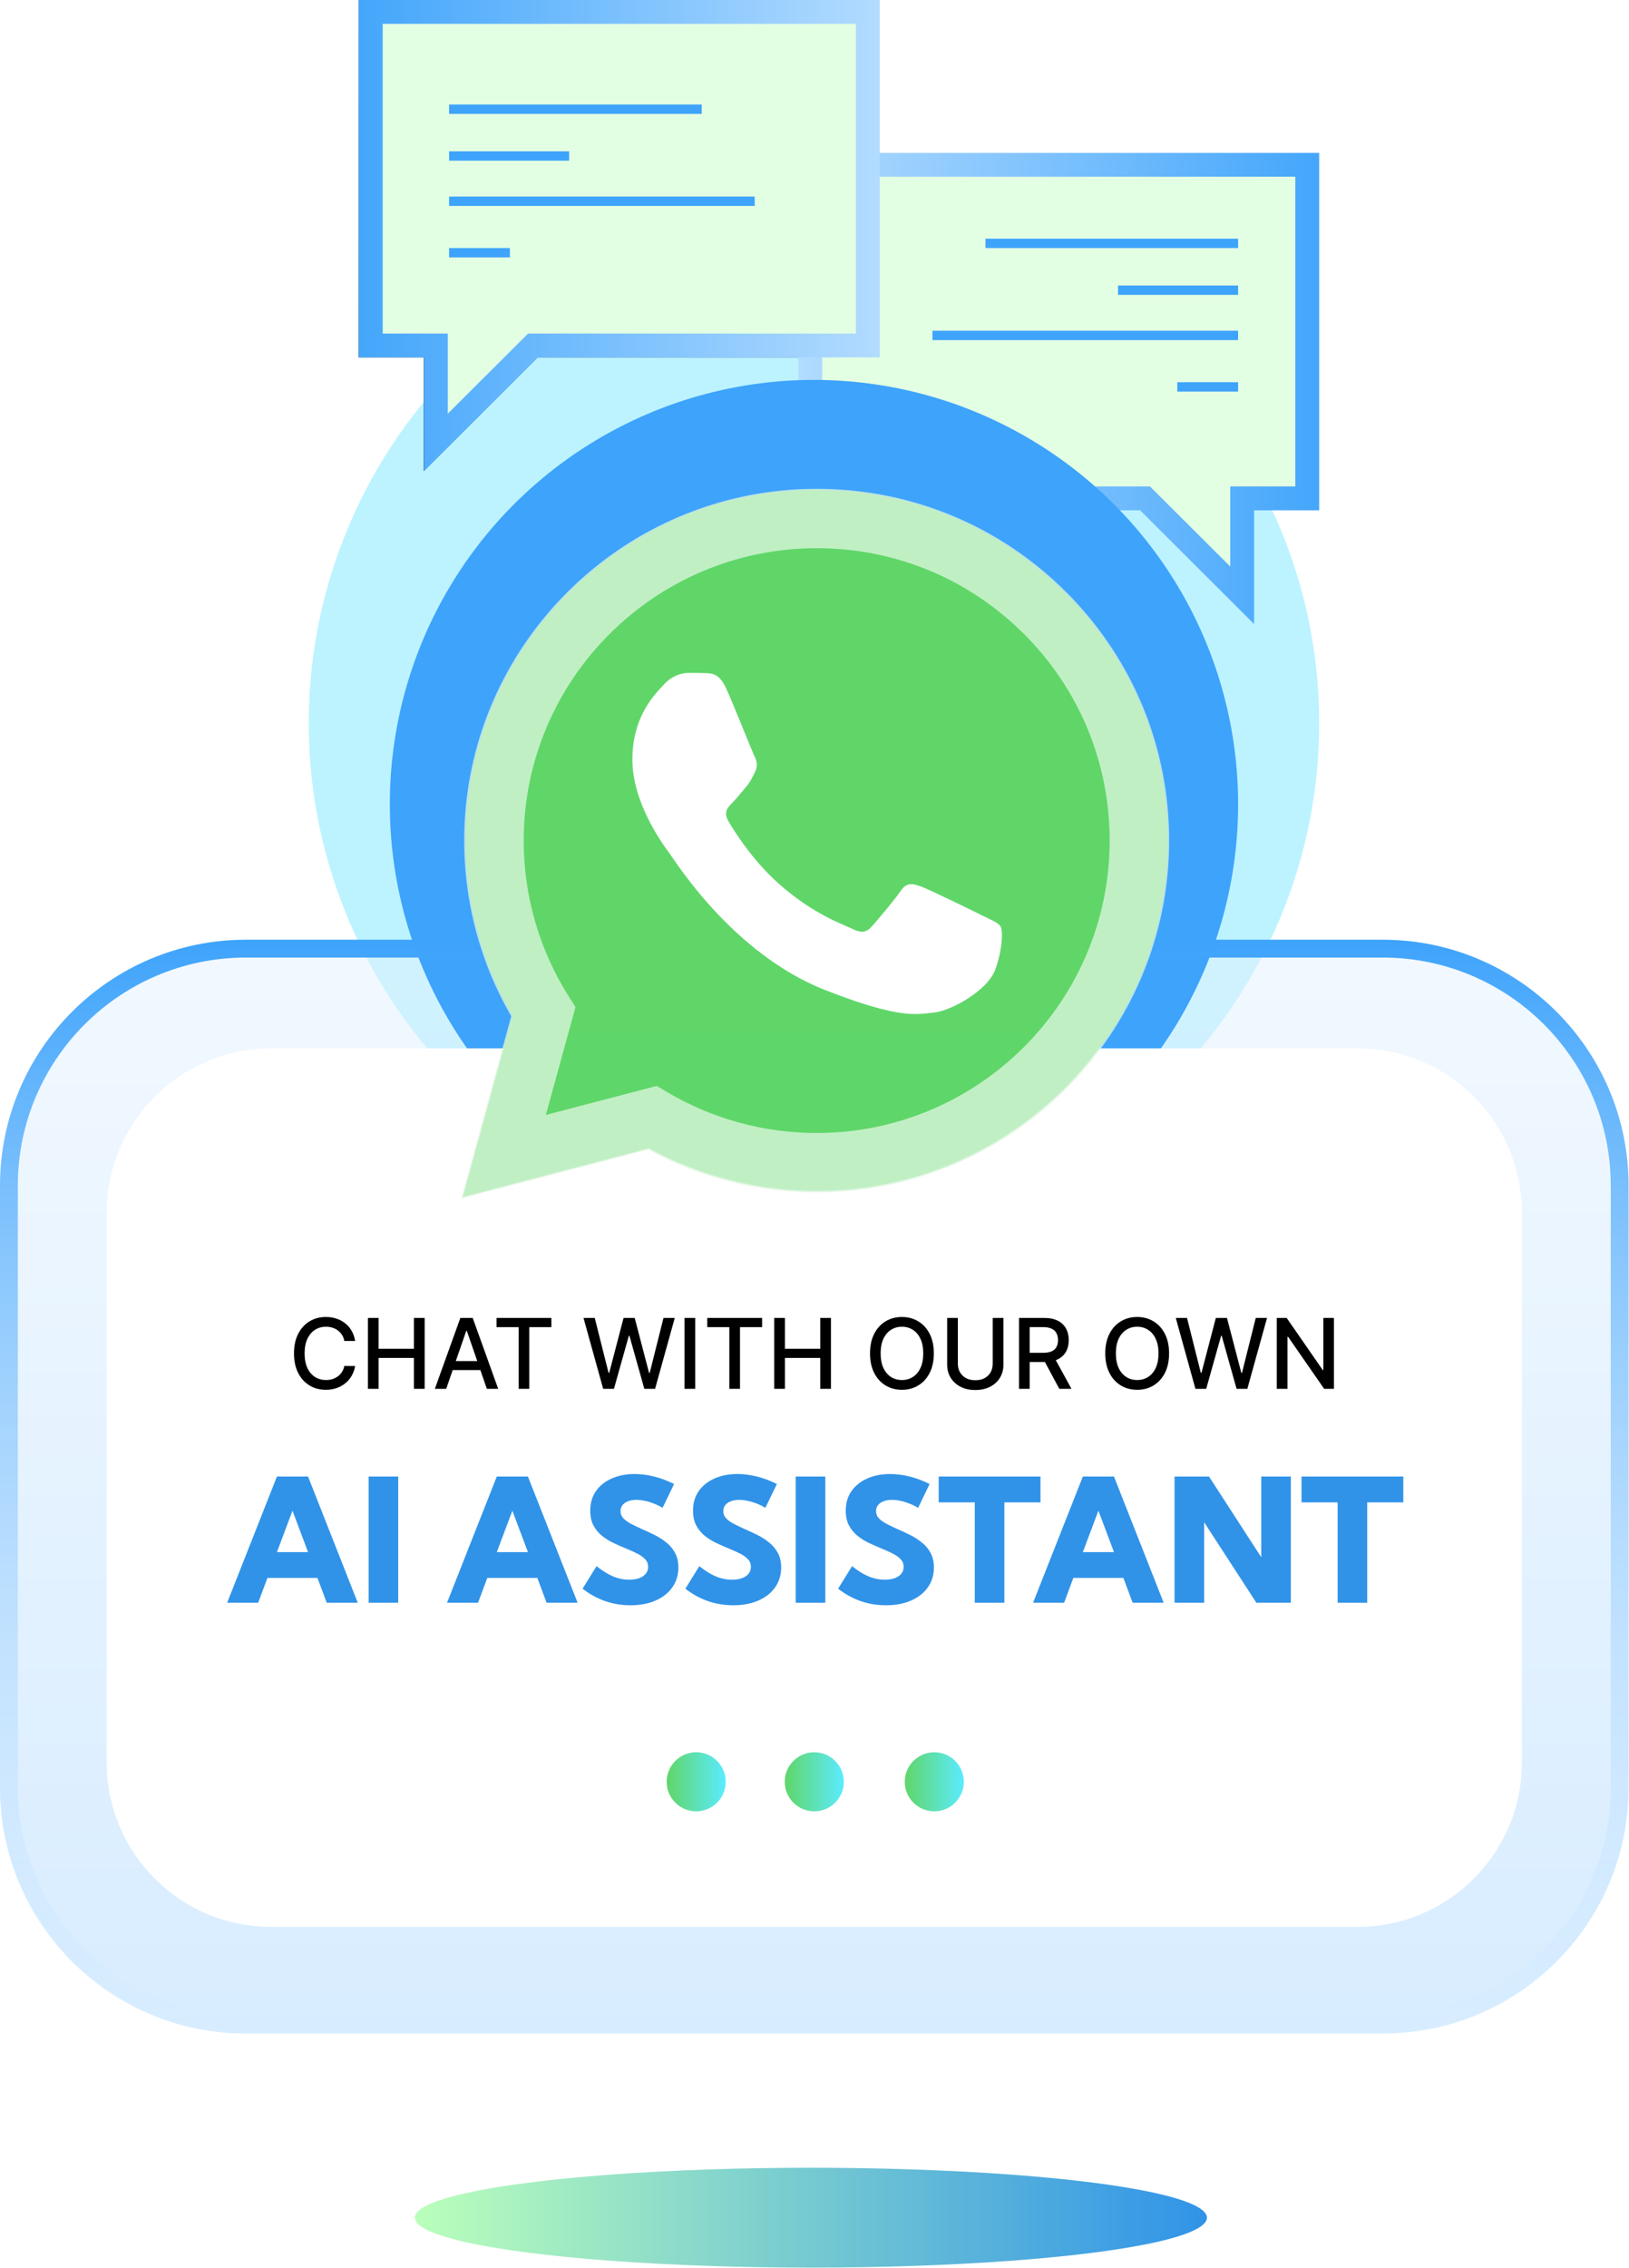 <svg width="2324" height="3234" viewBox="0 0 2324 3234" fill="none" xmlns="http://www.w3.org/2000/svg">
<circle cx="1161.24" cy="1031.16" r="720.771" fill="#99EDFF" fill-opacity="0.65"/>
<path d="M764.95 507.54L607.533 664.599V509.664V506.664H604.533H514.656V3H1251.67V506.664H767.068H765.828L764.95 507.54Z" fill="#E3FFE3" stroke="url(#paint0_linear_845_91)" stroke-width="6"/>
<path d="M1638.6 715.641L1772.13 848.866V727.676V710.676H1789.13H1865V235.012H1155.99V710.676H1626.59H1633.62L1638.6 715.641Z" fill="#E3FFE3" stroke="url(#paint1_linear_845_91)" stroke-width="34"/>
<path d="M755.405 497.63L621.877 630.854V509.664V492.664H604.877H529V17H1238.02V492.664H767.412H760.382L755.405 497.63Z" fill="#E3FFE3" stroke="url(#paint2_linear_845_91)" stroke-width="34"/>
<path fill-rule="evenodd" clip-rule="evenodd" d="M1405.94 353.712H1766.33V340.364H1405.94V353.712ZM1595.03 420.45H1766.33V407.102H1595.03V420.45ZM1330.31 484.963H1766.33V471.616H1330.31V484.963ZM1679.57 558.375H1766.33V545.028H1679.57V558.375Z" fill="#3EA3FB"/>
<path fill-rule="evenodd" clip-rule="evenodd" d="M1001.07 162.395H640.684V149.048H1001.07V162.395ZM811.978 229.134H640.684V215.786H811.978V229.134ZM1076.71 293.647H640.684V280.299H1076.71V293.647ZM727.443 367.059H640.684V353.711H727.443V367.059Z" fill="#3EA3FB"/>
<g filter="url(#filter0_b_845_91)">
<path d="M0 1690.78C0 1497.05 157.116 1340.01 350.928 1340.01H1972.49C2166.3 1340.01 2323.42 1497.05 2323.42 1690.78V2549.05C2323.42 2742.78 2166.3 2899.82 1972.49 2899.82H350.928C157.116 2899.82 0 2742.78 0 2549.05V1690.78Z" fill="url(#paint3_linear_845_91)" fill-opacity="0.5"/>
</g>
<circle cx="1161.24" cy="1146.84" r="605.092" fill="#3EA3FB"/>
<g filter="url(#filter1_b_845_91)">
<path fill-rule="evenodd" clip-rule="evenodd" d="M1972.49 1365.43H350.928C171.16 1365.43 25.43 1511.09 25.43 1690.78V2549.05C25.43 2728.74 171.16 2874.4 350.928 2874.4H1972.49C2152.26 2874.4 2297.99 2728.74 2297.99 2549.05V1690.78C2297.99 1511.09 2152.26 1365.43 1972.49 1365.43ZM350.928 1340.01C157.116 1340.01 0 1497.05 0 1690.78V2549.05C0 2742.78 157.116 2899.82 350.928 2899.82H1972.49C2166.3 2899.82 2323.42 2742.78 2323.42 2549.05V1690.78C2323.42 1497.05 2166.3 1340.01 1972.49 1340.01H350.928Z" fill="url(#paint4_linear_845_91)"/>
</g>
<path d="M152.172 1729.69C152.172 1600.02 257.161 1494.9 386.671 1494.9H1936.74C2066.25 1494.9 2171.23 1600.02 2171.23 1729.69V2512.86C2171.23 2642.53 2066.25 2747.65 1936.74 2747.65H386.671C257.161 2747.65 152.172 2642.53 152.172 2512.86V1729.69Z" fill="white"/>
<path d="M664.538 1198.23C664.514 1286.27 687.558 1372.23 731.375 1447.99L660.348 1706.86L925.743 1637.4C999.147 1677.29 1081.39 1698.19 1164.97 1698.2H1165.19C1441.09 1698.2 1665.68 1474.09 1665.8 1198.63C1665.86 1065.15 1613.83 939.632 1519.3 845.201C1424.79 750.778 1299.09 698.75 1165.17 698.689C889.232 698.689 664.656 922.786 664.542 1198.23" fill="url(#paint5_linear_845_91)"/>
<path d="M662.221 1198.44C662.194 1286.82 685.341 1373.1 729.347 1449.15L658 1709L924.589 1639.27C998.043 1679.22 1080.74 1700.29 1164.9 1700.32H1165.11C1442.26 1700.32 1667.88 1475.33 1668 1198.85C1668.05 1064.85 1615.78 938.848 1520.84 844.061C1425.89 749.287 1299.64 697.055 1165.11 697C887.917 697 662.332 921.953 662.221 1198.44ZM820.985 1436.05L811.031 1420.29C769.187 1353.92 747.101 1277.23 747.132 1198.48C747.219 968.663 934.716 781.692 1165.27 781.692C1276.92 781.739 1381.85 825.155 1460.78 903.928C1539.69 982.709 1583.12 1087.43 1583.09 1198.81C1582.99 1428.63 1395.49 1615.62 1165.11 1615.62H1164.95C1089.94 1615.58 1016.37 1595.49 952.21 1557.52L936.942 1548.48L778.742 1589.86L820.985 1436.05Z" fill="#DCF6DE" fill-opacity="0.78"/>
<path d="M1036.21 982.161C1026.5 960.675 1016.27 960.241 1007.03 959.865C999.462 959.541 990.812 959.565 982.169 959.565C973.519 959.565 959.465 962.802 947.585 975.707C935.693 988.624 902.184 1019.84 902.184 1083.32C902.184 1146.81 948.664 1208.17 955.144 1216.79C961.631 1225.39 1044.88 1359.84 1176.71 1411.57C1286.28 1454.55 1308.58 1446 1332.36 1443.85C1356.14 1441.7 1409.1 1412.64 1419.91 1382.51C1430.72 1352.38 1430.72 1326.55 1427.48 1321.16C1424.24 1315.78 1415.59 1312.55 1402.62 1306.1C1389.64 1299.65 1325.87 1268.43 1313.98 1264.12C1302.09 1259.82 1293.45 1257.67 1284.8 1270.59C1276.15 1283.49 1251.31 1312.55 1243.74 1321.16C1236.17 1329.78 1228.6 1330.86 1215.64 1324.4C1202.66 1317.93 1160.88 1304.32 1111.32 1260.36C1072.76 1226.16 1046.73 1183.92 1039.17 1171C1031.6 1158.09 1038.36 1151.1 1044.86 1144.67C1050.69 1138.89 1057.83 1129.6 1064.33 1122.07C1070.79 1114.53 1072.95 1109.16 1077.28 1100.55C1081.61 1091.94 1079.44 1084.4 1076.2 1077.95C1072.95 1071.49 1047.75 1007.67 1036.21 982.161Z" fill="white"/>
<path d="M1950.53 2285.47H1908.29V2142.32H1856.82V2105.48H2002.01V2142.32H1950.53V2285.47Z" fill="#3093E8"/>
<path d="M1841.58 2285.47H1792.38L1717.87 2170.63V2285.47H1675.63V2105.48H1724.83L1799.34 2220.55V2105.48H1841.58V2285.47Z" fill="#3093E8"/>
<path d="M1518.09 2285.47H1473.81L1544.84 2105.48H1589.24L1660.16 2285.47H1615.88L1602.68 2250.07H1531.28L1518.09 2285.47ZM1544.84 2213.23H1589.24L1567.04 2154.2L1544.84 2213.23Z" fill="#3093E8"/>
<path d="M1432.9 2285.47H1390.67V2142.32H1339.19V2105.48H1484.38V2142.32H1432.9V2285.47Z" fill="#3093E8"/>
<path d="M1195.68 2265.43L1215.6 2233.27C1221.28 2237.75 1226.68 2241.43 1231.8 2244.31C1236.92 2247.11 1241.96 2249.19 1246.92 2250.55C1251.88 2251.91 1256.92 2252.59 1262.04 2252.59C1267.64 2252.59 1272.44 2251.87 1276.44 2250.43C1280.52 2248.91 1283.64 2246.79 1285.8 2244.07C1288.04 2241.35 1289.16 2238.11 1289.16 2234.35C1289.16 2229.95 1287.68 2226.23 1284.72 2223.19C1281.76 2220.07 1277.84 2217.35 1272.96 2215.03C1268.16 2212.63 1262.92 2210.27 1257.24 2207.95C1251.48 2205.55 1245.6 2202.95 1239.6 2200.15C1233.68 2197.35 1228.24 2193.95 1223.28 2189.95C1218.32 2185.87 1214.28 2180.95 1211.16 2175.19C1208.12 2169.43 1206.6 2162.44 1206.6 2154.2C1206.6 2143.32 1209.32 2134 1214.76 2126.24C1220.28 2118.4 1227.8 2112.4 1237.32 2108.24C1246.92 2104 1257.76 2101.88 1269.84 2101.88C1278.64 2101.88 1287.8 2103.04 1297.32 2105.36C1306.92 2107.68 1316.55 2111.28 1326.23 2116.16L1309.8 2150.12C1304.04 2146.6 1297.8 2143.84 1291.08 2141.84C1284.44 2139.76 1278.24 2138.72 1272.48 2138.72C1267.92 2138.72 1263.92 2139.4 1260.48 2140.76C1257.12 2142.04 1254.48 2143.88 1252.56 2146.28C1250.72 2148.68 1249.8 2151.48 1249.8 2154.68C1249.8 2158.76 1251.24 2162.32 1254.12 2165.36C1257.08 2168.32 1260.92 2170.99 1265.64 2173.39C1270.36 2175.79 1275.48 2178.23 1281 2180.71C1286.84 2183.19 1292.76 2185.95 1298.76 2188.99C1304.84 2192.03 1310.4 2195.63 1315.43 2199.79C1320.55 2203.87 1324.63 2208.79 1327.67 2214.55C1330.79 2220.31 1332.35 2227.23 1332.35 2235.31C1332.35 2245.95 1329.47 2255.35 1323.71 2263.51C1318.03 2271.59 1310.04 2277.87 1299.72 2282.35C1289.48 2286.83 1277.56 2289.07 1263.96 2289.07C1251.4 2289.07 1239.32 2287.07 1227.72 2283.07C1216.2 2278.99 1205.52 2273.11 1195.68 2265.43Z" fill="#3093E8"/>
<path d="M1177.43 2105.48V2285.47H1135.2V2105.48H1177.43Z" fill="#3093E8"/>
<path d="M977.777 2265.43L997.696 2233.27C1003.38 2237.75 1008.78 2241.43 1013.89 2244.31C1019.01 2247.11 1024.05 2249.19 1029.01 2250.55C1033.97 2251.91 1039.01 2252.59 1044.13 2252.59C1049.73 2252.59 1054.53 2251.87 1058.53 2250.43C1062.61 2248.91 1065.73 2246.79 1067.89 2244.07C1070.13 2241.35 1071.25 2238.11 1071.25 2234.35C1071.25 2229.95 1069.77 2226.23 1066.81 2223.19C1063.85 2220.07 1059.93 2217.35 1055.05 2215.03C1050.25 2212.63 1045.01 2210.27 1039.33 2207.95C1033.57 2205.55 1027.69 2202.95 1021.69 2200.15C1015.77 2197.35 1010.33 2193.95 1005.38 2189.95C1000.42 2185.87 996.376 2180.95 993.256 2175.19C990.216 2169.43 988.697 2162.44 988.697 2154.2C988.697 2143.32 991.416 2134 996.856 2126.24C1002.38 2118.4 1009.9 2112.4 1019.41 2108.24C1029.01 2104 1039.85 2101.88 1051.93 2101.88C1060.73 2101.88 1069.89 2103.04 1079.41 2105.36C1089.01 2107.68 1098.65 2111.28 1108.33 2116.16L1091.89 2150.12C1086.13 2146.6 1079.89 2143.84 1073.17 2141.84C1066.53 2139.76 1060.33 2138.72 1054.57 2138.72C1050.01 2138.72 1046.01 2139.4 1042.57 2140.76C1039.21 2142.04 1036.57 2143.88 1034.65 2146.28C1032.81 2148.68 1031.89 2151.48 1031.89 2154.68C1031.89 2158.76 1033.33 2162.32 1036.21 2165.36C1039.17 2168.32 1043.01 2170.99 1047.73 2173.39C1052.45 2175.79 1057.57 2178.23 1063.09 2180.71C1068.93 2183.19 1074.85 2185.95 1080.85 2188.99C1086.93 2192.03 1092.49 2195.63 1097.53 2199.79C1102.65 2203.87 1106.73 2208.79 1109.77 2214.55C1112.89 2220.31 1114.45 2227.23 1114.45 2235.31C1114.45 2245.95 1111.57 2255.35 1105.81 2263.51C1100.13 2271.59 1092.13 2277.87 1081.81 2282.35C1071.57 2286.83 1059.65 2289.07 1046.05 2289.07C1033.49 2289.07 1021.41 2287.07 1009.82 2283.07C998.296 2278.99 987.617 2273.11 977.777 2265.43Z" fill="#3093E8"/>
<path d="M831.141 2265.43L851.059 2233.27C856.739 2237.75 862.138 2241.43 867.258 2244.31C872.378 2247.11 877.417 2249.19 882.377 2250.55C887.337 2251.91 892.376 2252.59 897.496 2252.59C903.095 2252.59 907.895 2251.87 911.895 2250.43C915.974 2248.91 919.094 2246.79 921.254 2244.07C923.494 2241.35 924.614 2238.11 924.614 2234.35C924.614 2229.95 923.134 2226.23 920.174 2223.19C917.214 2220.07 913.295 2217.35 908.415 2215.03C903.615 2212.63 898.376 2210.27 892.696 2207.95C886.937 2205.55 881.057 2202.95 875.057 2200.15C869.138 2197.35 863.698 2193.95 858.739 2189.95C853.779 2185.87 849.739 2180.95 846.62 2175.19C843.58 2169.43 842.06 2162.44 842.06 2154.2C842.06 2143.32 844.78 2134 850.219 2126.24C855.739 2118.4 863.258 2112.4 872.778 2108.24C882.377 2104 893.216 2101.88 905.295 2101.88C914.095 2101.88 923.254 2103.04 932.773 2105.36C942.373 2107.68 952.012 2111.28 961.691 2116.16L945.252 2150.12C939.493 2146.6 933.253 2143.84 926.534 2141.84C919.894 2139.76 913.695 2138.72 907.935 2138.72C903.375 2138.72 899.376 2139.4 895.936 2140.76C892.576 2142.04 889.936 2143.88 888.017 2146.28C886.177 2148.68 885.257 2151.48 885.257 2154.68C885.257 2158.76 886.697 2162.32 889.576 2165.36C892.536 2168.32 896.376 2170.99 901.096 2173.39C905.815 2175.79 910.935 2178.23 916.454 2180.71C922.294 2183.19 928.214 2185.95 934.213 2188.99C940.293 2192.03 945.852 2195.63 950.892 2199.79C956.012 2203.87 960.091 2208.79 963.131 2214.55C966.251 2220.31 967.811 2227.23 967.811 2235.31C967.811 2245.95 964.931 2255.35 959.171 2263.51C953.492 2271.59 945.492 2277.87 935.173 2282.35C924.934 2286.83 913.015 2289.07 899.416 2289.07C886.857 2289.07 874.777 2287.07 863.178 2283.07C851.659 2278.99 840.98 2273.11 831.141 2265.43Z" fill="#3093E8"/>
<path d="M682.003 2285.47H637.727L708.761 2105.48H753.158L824.073 2285.47H779.796L766.597 2250.07H695.202L682.003 2285.47ZM708.761 2213.23H753.158L730.96 2154.2L708.761 2213.23Z" fill="#3093E8"/>
<path d="M568.124 2105.48V2285.47H525.887V2105.48H568.124Z" fill="#3093E8"/>
<path d="M368.328 2285.47H324.051L395.086 2105.48H439.482L510.397 2285.47H466.12L452.921 2250.07H381.527L368.328 2285.47ZM395.086 2213.23H439.482L417.284 2154.2L395.086 2213.23Z" fill="#3093E8"/>
<path d="M1903.08 1879.34V1980.41H1889.06L1837.69 1906.28H1836.75V1980.41H1821.5V1879.34H1835.61L1887.04 1953.56H1887.98V1879.34H1903.08Z" fill="black"/>
<path d="M1705.45 1980.41L1677.41 1879.34H1693.45L1713.14 1957.61H1714.08L1734.56 1879.34H1750.45L1770.93 1957.66H1771.87L1791.51 1879.34H1807.6L1779.52 1980.41H1764.17L1742.9 1904.7H1742.11L1720.84 1980.41H1705.45Z" fill="black"/>
<path d="M1667.86 1929.87C1667.86 1940.66 1665.89 1949.94 1661.94 1957.71C1657.99 1965.44 1652.58 1971.39 1645.7 1975.57C1638.86 1979.72 1631.08 1981.79 1622.36 1981.79C1613.61 1981.79 1605.79 1979.72 1598.92 1975.57C1592.07 1971.39 1586.68 1965.42 1582.73 1957.66C1578.78 1949.89 1576.81 1940.63 1576.81 1929.87C1576.81 1919.08 1578.78 1909.82 1582.73 1902.09C1586.68 1894.32 1592.07 1888.37 1598.92 1884.22C1605.79 1880.04 1613.61 1877.96 1622.36 1877.96C1631.08 1877.96 1638.86 1880.04 1645.7 1884.22C1652.58 1888.37 1657.99 1894.32 1661.94 1902.09C1665.89 1909.82 1667.86 1919.08 1667.86 1929.87ZM1652.76 1929.87C1652.76 1921.65 1651.43 1914.72 1648.76 1909.1C1646.13 1903.44 1642.51 1899.16 1637.9 1896.26C1633.33 1893.34 1628.15 1891.87 1622.36 1891.87C1616.54 1891.87 1611.34 1893.34 1606.76 1896.26C1602.19 1899.16 1598.57 1903.44 1595.91 1909.1C1593.28 1914.72 1591.96 1921.65 1591.96 1929.87C1591.96 1938.1 1593.28 1945.04 1595.91 1950.7C1598.57 1956.32 1602.19 1960.6 1606.76 1963.53C1611.34 1966.42 1616.54 1967.87 1622.36 1967.87C1628.15 1967.87 1633.33 1966.42 1637.9 1963.53C1642.51 1960.6 1646.13 1956.32 1648.76 1950.7C1651.43 1945.04 1652.76 1938.1 1652.76 1929.87Z" fill="black"/>
<path d="M1453.74 1980.41V1879.34H1489.76C1497.59 1879.34 1504.09 1880.69 1509.26 1883.38C1514.46 1886.08 1518.34 1889.82 1520.9 1894.59C1523.47 1899.32 1524.75 1904.8 1524.75 1911.02C1524.75 1917.21 1523.45 1922.65 1520.86 1927.36C1518.29 1932.03 1514.41 1935.66 1509.21 1938.26C1504.04 1940.86 1497.55 1942.16 1489.71 1942.16H1462.42V1929.03H1488.33C1493.27 1929.03 1497.28 1928.33 1500.37 1926.91C1503.5 1925.5 1505.79 1923.44 1507.23 1920.74C1508.68 1918.04 1509.41 1914.8 1509.41 1911.02C1509.41 1907.2 1508.67 1903.9 1507.19 1901.1C1505.74 1898.3 1503.45 1896.17 1500.33 1894.69C1497.23 1893.17 1493.17 1892.42 1488.14 1892.42H1468.99V1980.41H1453.74ZM1503.63 1934.81L1528.6 1980.41H1511.23L1486.75 1934.81H1503.63Z" fill="black"/>
<path d="M1416.26 1879.34H1431.56V1945.81C1431.56 1952.89 1429.89 1959.15 1426.57 1964.62C1423.25 1970.04 1418.58 1974.32 1412.56 1977.45C1406.53 1980.54 1399.48 1982.09 1391.38 1982.09C1383.32 1982.09 1376.28 1980.54 1370.26 1977.45C1364.24 1974.32 1359.57 1970.04 1356.25 1964.62C1352.92 1959.15 1351.26 1952.89 1351.26 1945.81V1879.34H1366.51V1944.58C1366.51 1949.15 1367.51 1953.22 1369.52 1956.77C1371.56 1960.32 1374.44 1963.12 1378.16 1965.16C1381.88 1967.17 1386.28 1968.17 1391.38 1968.17C1396.52 1968.17 1400.94 1967.17 1404.66 1965.16C1408.41 1963.12 1411.27 1960.32 1413.25 1956.77C1415.25 1953.22 1416.26 1949.15 1416.26 1944.58V1879.34Z" fill="black"/>
<path d="M1332.24 1929.87C1332.24 1940.66 1330.27 1949.94 1326.32 1957.71C1322.37 1965.44 1316.96 1971.39 1310.08 1975.57C1303.24 1979.72 1295.46 1981.79 1286.74 1981.79C1277.99 1981.79 1270.18 1979.72 1263.3 1975.57C1256.46 1971.39 1251.06 1965.42 1247.11 1957.66C1243.17 1949.89 1241.19 1940.63 1241.19 1929.87C1241.19 1919.08 1243.17 1909.82 1247.11 1902.09C1251.06 1894.32 1256.46 1888.37 1263.3 1884.22C1270.18 1880.04 1277.99 1877.96 1286.74 1877.96C1295.46 1877.96 1303.24 1880.04 1310.08 1884.22C1316.96 1888.37 1322.37 1894.32 1326.32 1902.09C1330.27 1909.82 1332.24 1919.08 1332.24 1929.87ZM1317.14 1929.87C1317.14 1921.65 1315.81 1914.72 1313.14 1909.1C1310.51 1903.44 1306.89 1899.16 1302.29 1896.26C1297.71 1893.34 1292.53 1891.87 1286.74 1891.87C1280.92 1891.87 1275.72 1893.34 1271.15 1896.26C1266.57 1899.16 1262.96 1903.44 1260.29 1909.1C1257.66 1914.72 1256.34 1921.65 1256.34 1929.87C1256.34 1938.1 1257.66 1945.04 1260.29 1950.7C1262.96 1956.32 1266.57 1960.6 1271.15 1963.53C1275.72 1966.42 1280.92 1967.87 1286.74 1967.87C1292.53 1967.87 1297.71 1966.42 1302.29 1963.53C1306.89 1960.6 1310.51 1956.32 1313.14 1950.7C1315.81 1945.04 1317.14 1938.1 1317.14 1929.87Z" fill="black"/>
<path d="M1104.54 1980.41V1879.34H1119.79V1923.26H1170.18V1879.34H1185.48V1980.41H1170.18V1936.34H1119.79V1980.41H1104.54Z" fill="black"/>
<path d="M1009.02 1892.46V1879.34H1087.24V1892.46H1055.71V1980.41H1040.51V1892.46H1009.02Z" fill="black"/>
<path d="M991.808 1879.34V1980.41H976.559V1879.34H991.808Z" fill="black"/>
<path d="M860.492 1980.41L832.461 1879.34H848.5L868.191 1957.61H869.128L889.609 1879.34H905.5L925.98 1957.66H926.918L946.56 1879.34H962.648L934.567 1980.41H919.219L897.949 1904.7H897.16L875.89 1980.41H860.492Z" fill="black"/>
<path d="M708.406 1892.46V1879.34H786.627V1892.46H755.092V1980.41H739.892V1892.46H708.406Z" fill="black"/>
<path d="M636.566 1980.41H620.379L656.75 1879.34H674.369L710.74 1980.41H694.553L665.979 1897.7H665.189L636.566 1980.41ZM639.28 1940.83H691.789V1953.66H639.28V1940.83Z" fill="black"/>
<path d="M524.887 1980.41V1879.34H540.136V1923.26H590.523V1879.34H605.822V1980.41H590.523V1936.34H540.136V1980.41H524.887Z" fill="black"/>
<path d="M506.628 1912.2H491.231C490.639 1908.91 489.537 1906.02 487.924 1903.52C486.312 1901.02 484.338 1898.9 482.002 1897.15C479.666 1895.41 477.051 1894.09 474.156 1893.2C471.293 1892.32 468.25 1891.87 465.026 1891.87C459.202 1891.87 453.988 1893.34 449.382 1896.26C444.808 1899.19 441.189 1903.49 438.524 1909.14C435.892 1914.8 434.576 1921.71 434.576 1929.87C434.576 1938.1 435.892 1945.04 438.524 1950.7C441.189 1956.36 444.825 1960.63 449.431 1963.53C454.037 1966.42 459.219 1967.87 464.976 1967.87C468.168 1967.87 471.195 1967.44 474.057 1966.59C476.952 1965.7 479.568 1964.4 481.904 1962.69C484.24 1960.98 486.214 1958.89 487.826 1956.42C489.471 1953.92 490.606 1951.06 491.231 1947.84L506.628 1947.88C505.806 1952.85 504.21 1957.43 501.841 1961.6C499.505 1965.75 496.495 1969.34 492.81 1972.36C489.158 1975.36 484.98 1977.68 480.275 1979.32C475.57 1980.97 470.438 1981.79 464.878 1981.79C456.126 1981.79 448.329 1979.72 441.486 1975.57C434.642 1971.39 429.247 1965.42 425.299 1957.66C421.383 1949.89 419.426 1940.63 419.426 1929.87C419.426 1919.08 421.4 1909.82 425.348 1902.09C429.296 1894.32 434.692 1888.37 441.535 1884.22C448.378 1880.04 456.159 1877.96 464.878 1877.96C470.241 1877.96 475.241 1878.73 479.88 1880.27C484.552 1881.79 488.747 1884.03 492.465 1886.99C496.183 1889.91 499.259 1893.5 501.693 1897.74C504.128 1901.96 505.773 1906.78 506.628 1912.2Z" fill="black"/>
<path d="M1035.33 2540.77C1035.33 2564.04 1016.48 2582.89 993.214 2582.89C969.952 2582.89 951.094 2564.04 951.094 2540.77C951.094 2517.51 969.952 2498.65 993.214 2498.65C1016.48 2498.65 1035.33 2517.51 1035.33 2540.77Z" fill="url(#paint6_linear_845_91)"/>
<path d="M1203.81 2540.77C1203.81 2564.04 1184.95 2582.89 1161.69 2582.89C1138.43 2582.89 1119.57 2564.04 1119.57 2540.77C1119.57 2517.51 1138.43 2498.65 1161.69 2498.65C1184.95 2498.65 1203.81 2517.51 1203.81 2540.77Z" fill="url(#paint7_linear_845_91)"/>
<path d="M1375.02 2540.77C1375.02 2564.04 1356.16 2582.89 1332.9 2582.89C1309.64 2582.89 1290.78 2564.04 1290.78 2540.77C1290.78 2517.51 1309.64 2498.65 1332.9 2498.65C1356.16 2498.65 1375.02 2517.51 1375.02 2540.77Z" fill="url(#paint8_linear_845_91)"/>
<ellipse cx="1156.79" cy="3162.33" rx="565.049" ry="71.187" fill="url(#paint9_linear_845_91)"/>
<defs>
<filter id="filter0_b_845_91" x="-20" y="1320.01" width="2363.42" height="1599.81" filterUnits="userSpaceOnUse" color-interpolation-filters="sRGB">
<feFlood flood-opacity="0" result="BackgroundImageFix"/>
<feGaussianBlur in="BackgroundImageFix" stdDeviation="10"/>
<feComposite in2="SourceAlpha" operator="in" result="effect1_backgroundBlur_845_91"/>
<feBlend mode="normal" in="SourceGraphic" in2="effect1_backgroundBlur_845_91" result="shape"/>
</filter>
<filter id="filter1_b_845_91" x="-4" y="1336.01" width="2331.42" height="1567.81" filterUnits="userSpaceOnUse" color-interpolation-filters="sRGB">
<feFlood flood-opacity="0" result="BackgroundImageFix"/>
<feGaussianBlur in="BackgroundImageFix" stdDeviation="2"/>
<feComposite in2="SourceAlpha" operator="in" result="effect1_backgroundBlur_845_91"/>
<feBlend mode="normal" in="SourceGraphic" in2="effect1_backgroundBlur_845_91" result="shape"/>
</filter>
<linearGradient id="paint0_linear_845_91" x1="883.165" y1="0" x2="883.165" y2="671.83" gradientUnits="userSpaceOnUse">
<stop stop-color="#2770AE"/>
<stop offset="1" stop-color="#102E48"/>
</linearGradient>
<linearGradient id="paint1_linear_845_91" x1="1139" y1="455.5" x2="1882" y2="455.5" gradientUnits="userSpaceOnUse">
<stop stop-color="#B2DBFF"/>
<stop offset="1" stop-color="#44A6FB"/>
</linearGradient>
<linearGradient id="paint2_linear_845_91" x1="1255" y1="237.488" x2="512.004" y2="237.488" gradientUnits="userSpaceOnUse">
<stop stop-color="#B2DBFF"/>
<stop offset="1" stop-color="#44A6FB"/>
</linearGradient>
<linearGradient id="paint3_linear_845_91" x1="1161.71" y1="1340.01" x2="1161.71" y2="2899.82" gradientUnits="userSpaceOnUse">
<stop stop-color="#E6F3FF"/>
<stop offset="1" stop-color="#B1DBFF"/>
</linearGradient>
<linearGradient id="paint4_linear_845_91" x1="1161.71" y1="1340.01" x2="1161.71" y2="2899.82" gradientUnits="userSpaceOnUse">
<stop stop-color="#3EA3FB"/>
<stop offset="1" stop-color="#B2DBFF" stop-opacity="0"/>
</linearGradient>
<linearGradient id="paint5_linear_845_91" x1="50933.1" y1="101516" x2="50933.1" y2="698.689" gradientUnits="userSpaceOnUse">
<stop stop-color="#1FAF38"/>
<stop offset="1" stop-color="#60D669"/>
</linearGradient>
<linearGradient id="paint6_linear_845_91" x1="951.094" y1="2540.77" x2="1035.33" y2="2540.77" gradientUnits="userSpaceOnUse">
<stop stop-color="#60D669"/>
<stop offset="1" stop-color="#5BEBFF"/>
</linearGradient>
<linearGradient id="paint7_linear_845_91" x1="1119.57" y1="2540.77" x2="1203.81" y2="2540.77" gradientUnits="userSpaceOnUse">
<stop stop-color="#60D669"/>
<stop offset="1" stop-color="#5BEBFF"/>
</linearGradient>
<linearGradient id="paint8_linear_845_91" x1="1290.78" y1="2540.77" x2="1375.02" y2="2540.77" gradientUnits="userSpaceOnUse">
<stop stop-color="#60D669"/>
<stop offset="1" stop-color="#5BEBFF"/>
</linearGradient>
<linearGradient id="paint9_linear_845_91" x1="591.742" y1="3162.33" x2="1721.84" y2="3162.33" gradientUnits="userSpaceOnUse">
<stop stop-color="#BAFFBA"/>
<stop offset="1" stop-color="#3093E8"/>
</linearGradient>
</defs>
</svg>
